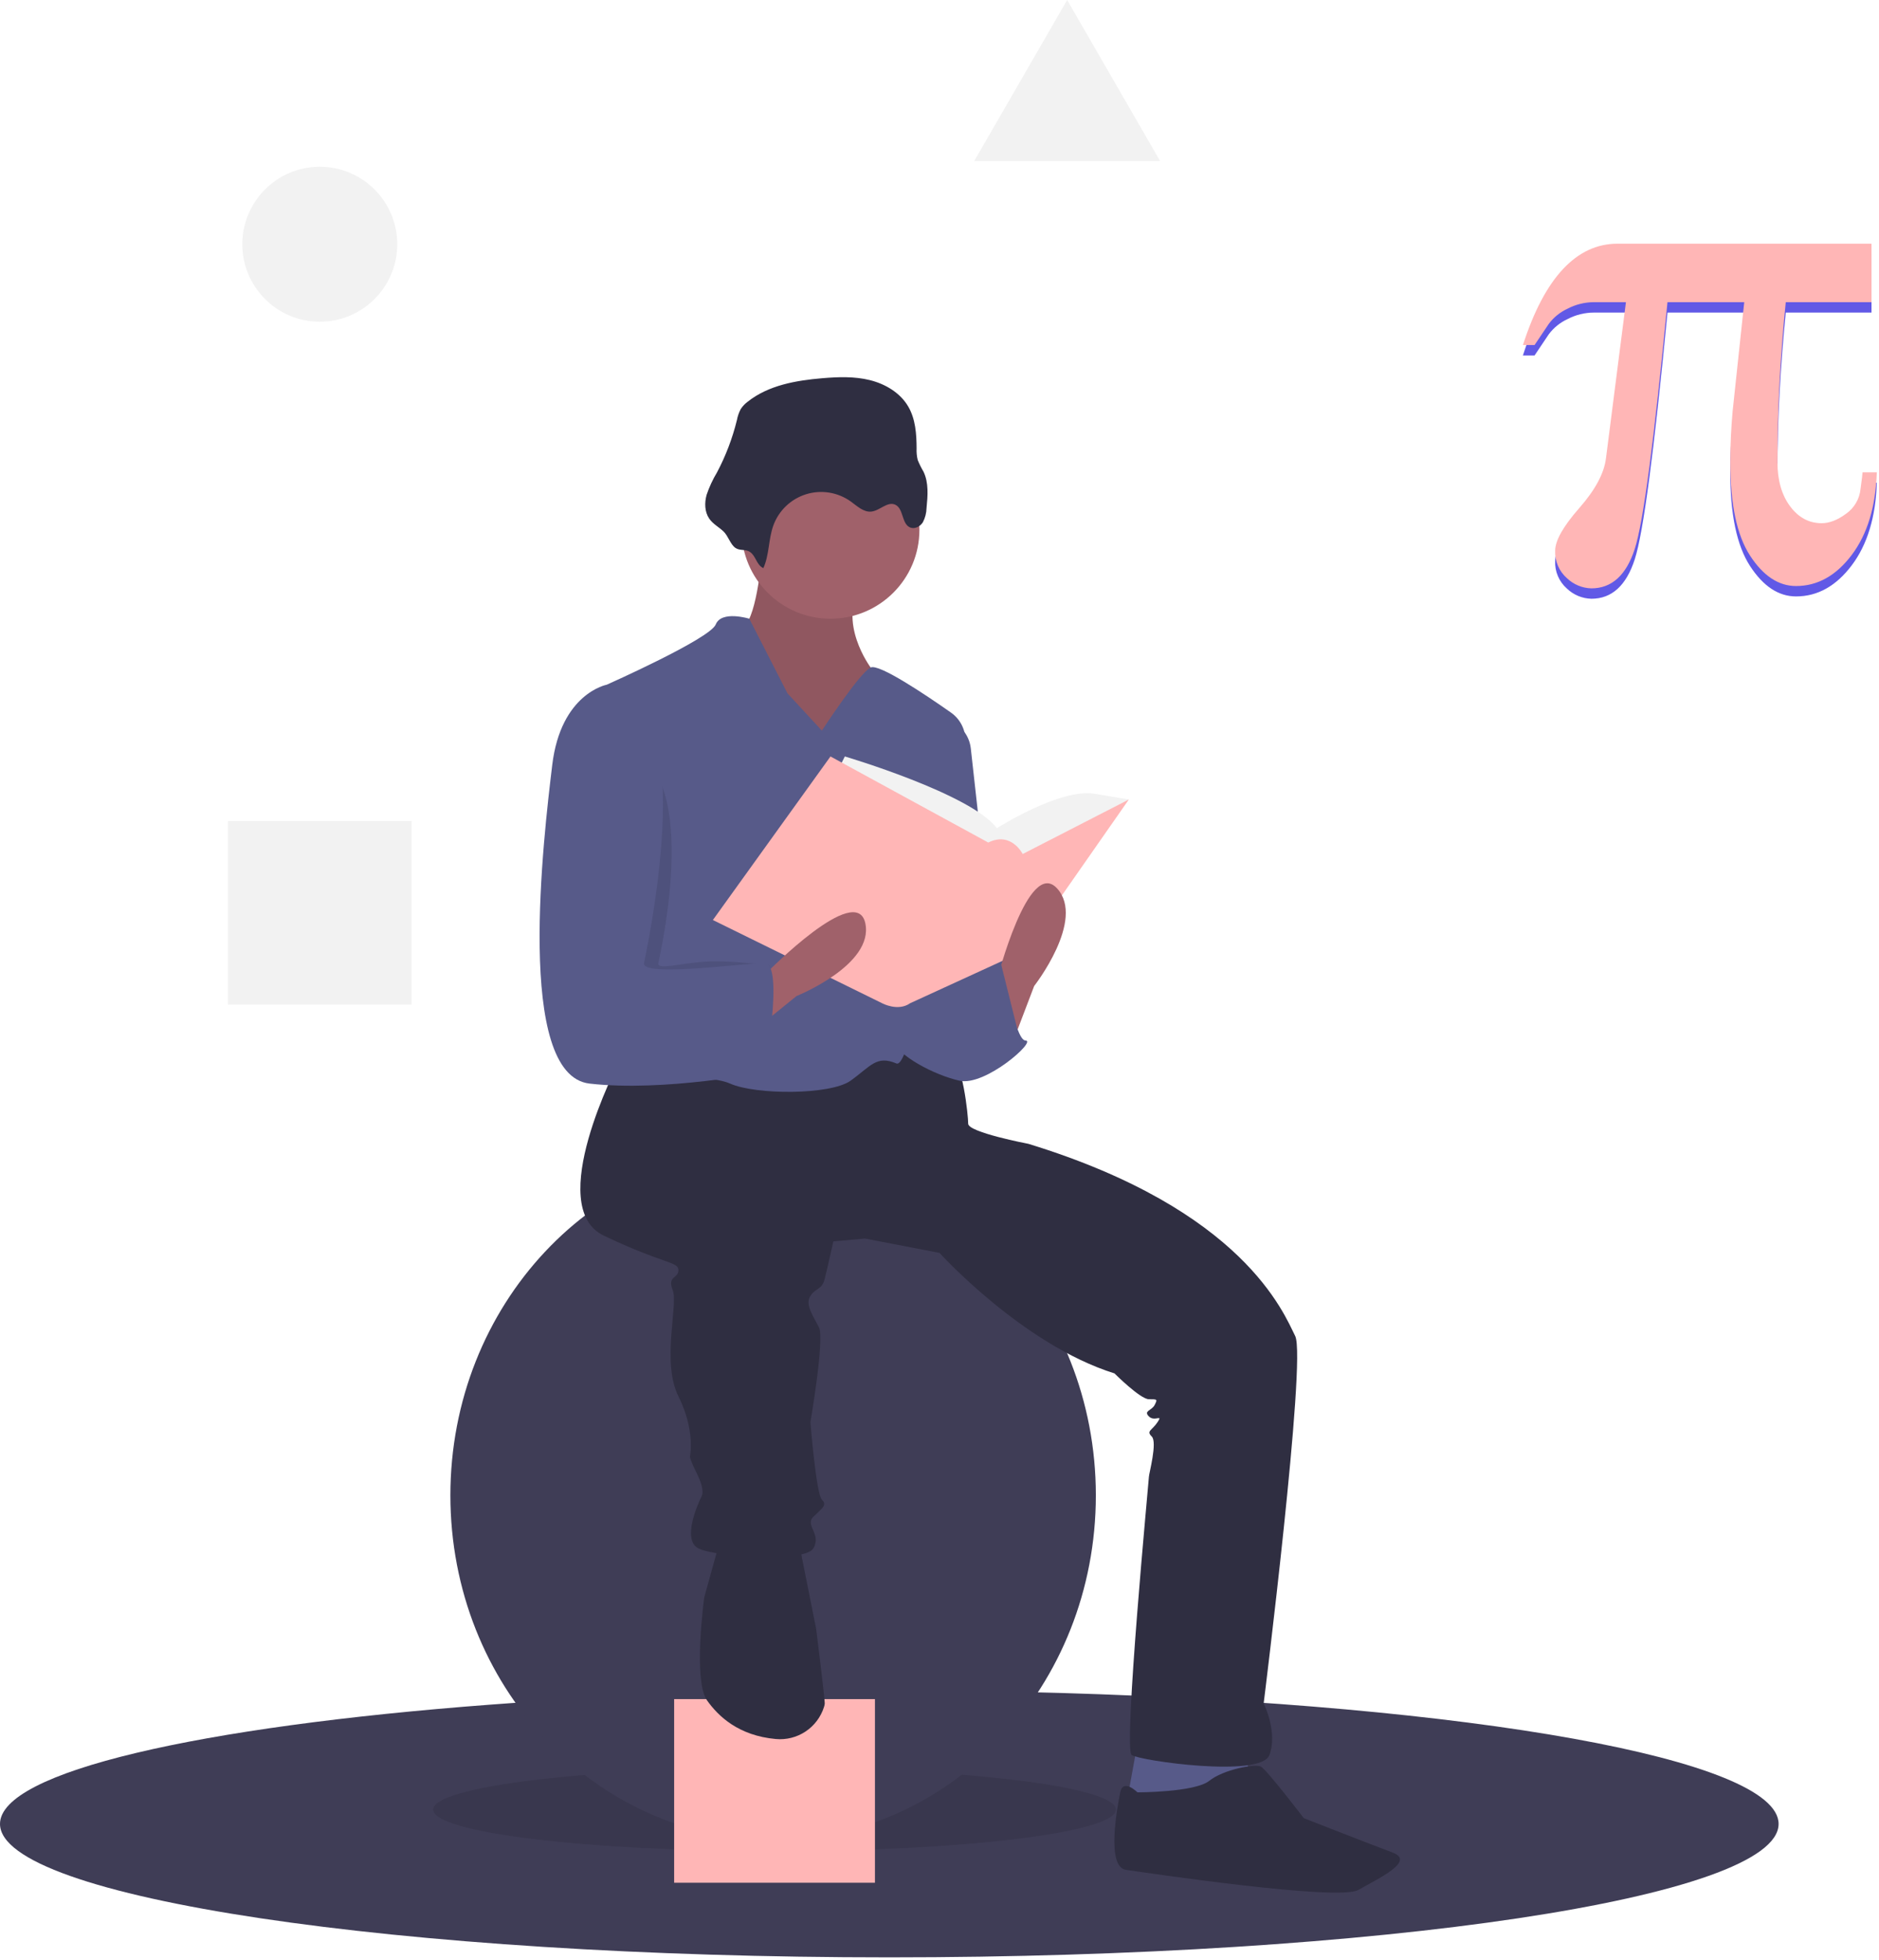 <svg width="655" height="683" viewBox="0 0 655 683" fill="none" xmlns="http://www.w3.org/2000/svg">
<g clip-path="url(#clip0_927_2418)">
<path d="M620 635.614C620 661.294 481.21 682.114 310 682.114C138.79 682.114 0 661.294 0 635.614C0 617.434 69.57 601.684 170.96 594.044C212.77 590.884 260.01 589.114 310 589.114C330.55 589.114 350.63 589.414 370.05 589.984C512.52 594.184 620 613.013 620 635.614Z" fill="#3F3D56"/>
<path opacity="0.1" d="M270 645.114C335.722 645.114 389 638.622 389 630.614C389 622.605 335.722 616.114 270 616.114C204.278 616.114 151 622.605 151 630.614C151 638.622 204.278 645.114 270 645.114Z" fill="black"/>
<path d="M269.5 641.114C331.632 641.114 382 587.388 382 521.114C382 454.839 331.632 401.114 269.5 401.114C207.368 401.114 157 454.839 157 521.114C157 587.388 207.368 641.114 269.5 641.114Z" fill="#3F3D56"/>
<path d="M305 592.114H235V656.114H305V592.114Z" fill="#FFB6B6"/>
<path d="M396.5 607.614L392.5 629.614L418.5 633.614L435.5 623.614L434.5 607.614H396.5Z" fill="#575A89"/>
<path d="M265.5 194.614C265.5 194.614 263.5 217.614 258.5 218.614C253.5 219.614 269.5 259.614 269.5 259.614H293.5L312.5 254.614L303.5 232.614C303.5 232.614 291.5 216.614 300.5 203.614C309.5 190.614 265.5 194.614 265.5 194.614Z" fill="#A0616A"/>
<path opacity="0.1" d="M265.5 194.614C265.5 194.614 263.5 217.614 258.5 218.614C253.5 219.614 269.5 259.614 269.5 259.614H293.5L312.5 254.614L303.5 232.614C303.5 232.614 291.5 216.614 300.5 203.614C309.5 190.614 265.5 194.614 265.5 194.614Z" fill="black"/>
<path d="M215.5 370.614C215.5 370.614 189.5 420.614 210.5 430.614C231.5 440.614 236.5 439.614 236.5 442.614C236.5 445.614 232.5 444.614 234.5 449.614C236.5 454.614 230.5 474.614 236.5 486.614C242.5 498.614 240.5 507.614 240.5 507.614C240.5 507.614 240.5 508.614 242.5 512.614C244.5 516.614 245.5 519.614 244.5 521.614C243.5 523.614 237.5 536.614 243.5 539.614C249.5 542.614 280.5 544.614 283.5 539.614C286.5 534.614 280.5 531.614 283.5 528.614C286.5 525.614 288.5 524.614 286.5 522.614C284.5 520.614 282.5 495.614 282.5 495.614C282.5 495.614 287.5 466.614 285.5 462.614C283.5 458.614 280.5 454.614 282.5 451.614C284.5 448.614 286.5 449.614 287.5 445.614C288.5 441.614 290.5 432.614 290.5 432.614L301.5 431.614L327.5 436.614C327.5 436.614 356.5 468.614 388.5 478.614C388.5 478.614 397.5 487.614 400.5 487.614C403.5 487.614 403.5 487.614 402.5 489.614C401.5 491.614 398.5 491.614 400.5 493.614C402.5 495.614 405.5 492.614 403.5 495.614C401.5 498.614 399.5 498.614 401.5 500.614C403.5 502.614 400.5 513.614 400.5 514.614C400.5 515.614 391.5 609.614 394.5 611.614C397.5 613.614 439.5 619.614 442.5 611.614C445.5 603.614 440.5 593.614 440.5 593.614C440.5 593.614 455.5 473.614 451.5 465.614C447.5 457.614 433.5 421.614 358.5 398.614C358.5 398.614 337.5 394.614 337.5 391.614C337.5 388.614 335.5 369.614 331.5 368.614C327.5 367.614 304.5 366.614 304.5 366.614L275.5 375.614L235.5 368.614L215.5 370.614Z" fill="#2F2E41"/>
<path d="M250.5 538.614L245.5 556.614C245.5 556.614 241.5 585.614 246.5 592.614C250.427 598.112 257.44 604.844 270.444 606.026C274.089 606.36 277.739 605.44 280.79 603.419C283.841 601.397 286.11 598.395 287.223 594.908C287.372 594.491 287.465 594.055 287.5 593.614C287.5 591.614 284.5 567.614 284.5 567.614L279.5 542.614L278.5 535.614L250.5 538.614Z" fill="#2F2E41"/>
<path d="M396.5 624.614C396.5 624.614 391.5 619.614 390.5 624.614C389.5 629.614 385.5 650.614 392.5 651.614C399.5 652.614 466.5 662.614 473.5 658.614C480.5 654.614 493.5 648.614 485.5 645.614C477.5 642.614 454.5 633.614 454.5 633.614C454.5 633.614 441.5 616.614 439.5 615.614C437.5 614.614 426.5 616.614 421.5 620.614C416.5 624.614 396.5 624.614 396.5 624.614Z" fill="#2F2E41"/>
<path d="M289.5 215.614C306.621 215.614 320.5 201.734 320.5 184.614C320.5 167.493 306.621 153.614 289.5 153.614C272.379 153.614 258.5 167.493 258.5 184.614C258.5 201.734 272.379 215.614 289.5 215.614Z" fill="#A0616A"/>
<path d="M286.5 254.614L274.5 241.614L261.199 215.614C261.199 215.614 251.5 212.614 249.5 217.614C247.5 222.614 211.5 238.614 211.5 238.614C211.5 238.614 220.5 322.614 216.5 330.614C212.5 338.614 205.5 370.614 211.5 373.614C217.5 376.614 245.5 373.614 254.5 377.614C263.5 381.614 289.5 381.614 296.5 376.614C303.5 371.614 305.5 367.614 312.5 370.614C318.459 373.168 332.391 285.853 336.402 259.833C336.74 257.647 336.459 255.411 335.592 253.377C334.724 251.342 333.305 249.592 331.494 248.323C322.521 242.029 306.361 231.183 303.5 232.614C299.5 234.614 286.5 254.614 286.5 254.614Z" fill="#575A89"/>
<path d="M329.5 250.614C331.848 251.201 333.961 252.492 335.553 254.315C337.146 256.137 338.143 258.404 338.411 260.809L346.5 333.614C346.5 333.614 326.5 376.614 316.5 347.614C306.5 318.614 329.5 250.614 329.5 250.614Z" fill="#575A89"/>
<path d="M327.5 340.614L349.5 334.614C349.5 334.614 353.5 362.614 357.5 362.614C361.5 362.614 343.5 378.614 334.5 376.614C325.5 374.614 312.5 367.614 311.5 362.614C310.5 357.614 320.5 336.614 320.5 336.614L327.5 340.614Z" fill="#575A89"/>
<path d="M266.098 197.987C268.206 193.339 267.84 187.917 269.583 183.12C270.516 180.551 272.03 178.233 274.008 176.347C275.985 174.461 278.372 173.057 280.981 172.245C283.591 171.434 286.353 171.237 289.051 171.67C291.749 172.102 294.311 173.153 296.536 174.739C298.778 176.338 301.025 178.583 303.762 178.278C306.708 177.95 309.337 174.662 312.046 175.867C315.049 177.202 314.238 182.584 317.28 183.827C318.881 184.481 320.773 183.474 321.697 182.011C322.505 180.474 322.945 178.771 322.983 177.035C323.402 172.77 323.782 168.256 321.932 164.39C321.154 163.08 320.476 161.712 319.904 160.3C319.58 158.981 319.45 157.622 319.518 156.266C319.501 151.253 319.135 146.024 316.613 141.692C313.813 136.884 308.638 133.811 303.239 132.469C297.84 131.128 292.184 131.334 286.641 131.803C277.478 132.579 267.922 134.241 260.703 139.938C259.721 140.655 258.877 141.542 258.209 142.557C257.576 143.764 257.128 145.059 256.881 146.399C255.32 152.755 252.98 158.894 249.914 164.676C248.438 167.127 247.233 169.731 246.318 172.442C245.553 175.196 245.604 178.335 247.207 180.702C248.512 182.63 250.597 183.657 252.236 185.233C253.86 186.794 254.62 189.797 256.419 190.98C257.989 192.012 259.87 191.283 261.472 192.377C263.528 193.782 263.676 196.861 266.098 197.987Z" fill="#2F2E41"/>
<path d="M291.5 269.614L294.5 263.614C294.5 263.614 338.5 276.614 347.5 288.614C347.5 288.614 369.5 274.614 381.5 276.614L393.5 278.614L356.5 311.614L309.5 307.614L291.5 269.614Z" fill="#F2F2F2"/>
<path d="M289.5 263.614L248.5 320.614L307.5 349.614C307.5 349.614 313.016 352.614 317.258 349.614L356.5 331.614L393.5 278.614L356.5 297.614C356.5 297.614 352.5 289.614 344.5 293.614L289.5 263.614Z" fill="#FFB6B6"/>
<path d="M352.5 364.614L360.5 343.614C360.5 343.614 378.5 320.614 368.5 309.614C358.5 298.614 347.5 341.614 347.5 341.614L352.5 364.614Z" fill="#A0616A"/>
<path d="M260.198 361.262L277.654 347.11C277.654 347.11 304.764 336.245 301.632 321.713C298.501 307.18 267.412 338.858 267.412 338.858L260.198 361.262Z" fill="#A0616A"/>
<path opacity="0.1" d="M217 260.113H216C216 260.113 200.5 241.613 197.5 266.613C194.5 291.613 184.5 374.613 210.5 377.613C236.5 380.613 255 365.113 255 365.113C255 365.113 274 336.113 267 336.113C263.613 336.113 254.402 334.592 246 335.113C237.037 335.669 228.984 338.194 229.5 335.613C230.5 330.613 245 267.113 217 260.113Z" fill="black"/>
<path d="M215.5 240.614L211.5 238.614C211.5 238.614 195.5 241.614 192.5 266.614C189.5 291.614 179.5 374.614 205.5 377.614C231.5 380.614 266.5 373.614 266.5 373.614C266.5 373.614 273.5 335.614 266.5 335.614C259.5 335.614 223.5 340.614 224.5 335.614C225.5 330.614 243.5 247.614 215.5 240.614Z" fill="#575A89"/>
<path d="M338 353.114L349.027 336.213L356 364.114L338 372.114V353.114Z" fill="#575A89"/>
<path d="M111.473 112.114C126.385 112.114 138.473 100.025 138.473 85.114C138.473 70.202 126.385 58.114 111.473 58.114C96.561 58.114 84.473 70.202 84.473 85.114C84.473 100.025 96.561 112.114 111.473 112.114Z" fill="#F2F2F2"/>
<path d="M143.473 286.114H79.473V350.114H143.473V286.114Z" fill="#F2F2F2"/>
<path d="M372 0L388.199 28.057L404.397 56.114H372H339.603L355.801 28.057L372 0Z" fill="#F2F2F2"/>
<path d="M654.237 168.229C653.849 180.199 650.934 189.794 645.491 197.013C640.048 204.232 633.58 207.842 626.09 207.843C619.989 207.843 614.641 204.31 610.048 197.244C605.452 190.179 603.155 179.31 603.156 164.638C603.156 161.395 603.233 158.306 603.387 155.372C603.541 152.438 603.734 149.658 603.966 147.032L608.021 108.924H581.264C576.631 157.109 572.828 185.777 569.855 194.928C566.881 204.078 561.843 208.654 554.739 208.654C551.532 208.575 548.473 207.293 546.167 205.063C544.831 203.879 543.774 202.412 543.073 200.77C542.371 199.127 542.044 197.349 542.113 195.565C542.113 192.014 544.912 187.053 550.511 180.681C556.109 174.31 559.217 168.499 559.835 163.248L566.785 108.924H555.55C552.382 108.943 549.265 109.717 546.457 111.183C543.873 112.37 541.624 114.181 539.913 116.453L534.932 123.866H530.878C534.66 112.129 539.313 103.307 544.835 97.399C550.355 91.492 556.707 88.538 563.889 88.538H652.383V108.924H622.499C621.573 118.191 620.858 127.457 620.356 136.723C619.853 145.99 619.602 155.295 619.604 164.638C619.604 170.971 621.071 176.106 624.005 180.044C626.939 183.982 630.607 185.951 635.009 185.951C637.711 185.951 640.549 184.851 643.523 182.65C644.934 181.659 646.116 180.375 646.985 178.886C647.855 177.397 648.392 175.737 648.561 174.021C648.793 172.323 648.967 170.991 649.082 170.024C649.198 169.06 649.256 168.461 649.256 168.229L654.237 168.229Z" fill="#6C63FF"/>
<path opacity="0.1" d="M654.237 168.229C653.849 180.199 650.934 189.794 645.491 197.013C640.048 204.232 633.58 207.842 626.09 207.843C619.989 207.843 614.641 204.31 610.048 197.244C605.452 190.179 603.155 179.31 603.156 164.638C603.156 161.395 603.233 158.306 603.387 155.372C603.541 152.438 603.734 149.658 603.966 147.032L608.021 108.924H581.264C576.631 157.109 572.828 185.777 569.855 194.928C566.881 204.078 561.843 208.654 554.739 208.654C551.532 208.575 548.473 207.293 546.167 205.063C544.831 203.879 543.774 202.412 543.073 200.77C542.371 199.127 542.044 197.349 542.113 195.565C542.113 192.014 544.912 187.053 550.511 180.681C556.109 174.31 559.217 168.499 559.835 163.248L566.785 108.924H555.55C552.382 108.943 549.265 109.717 546.457 111.183C543.873 112.37 541.624 114.181 539.913 116.453L534.932 123.866H530.878C534.66 112.129 539.313 103.307 544.835 97.399C550.355 91.492 556.707 88.538 563.889 88.538H652.383V108.924H622.499C621.573 118.191 620.858 127.457 620.356 136.723C619.853 145.99 619.602 155.295 619.604 164.638C619.604 170.971 621.071 176.106 624.005 180.044C626.939 183.982 630.607 185.951 635.009 185.951C637.711 185.951 640.549 184.851 643.523 182.65C644.934 181.659 646.116 180.375 646.985 178.886C647.855 177.397 648.392 175.737 648.561 174.021C648.793 172.323 648.967 170.991 649.082 170.024C649.198 169.06 649.256 168.461 649.256 168.229L654.237 168.229Z" fill="black"/>
<path d="M654.237 164.61C653.849 176.58 650.934 186.175 645.491 193.394C640.048 200.613 633.58 204.223 626.09 204.224C619.989 204.224 614.641 200.691 610.048 193.625C605.452 186.56 603.155 175.691 603.156 161.019C603.156 157.776 603.233 154.687 603.387 151.753C603.541 148.819 603.734 146.039 603.966 143.413L608.021 105.305H581.264C576.631 153.49 572.828 182.158 569.855 191.309C566.881 200.459 561.843 205.035 554.739 205.035C551.532 204.956 548.473 203.674 546.167 201.444C544.831 200.26 543.774 198.793 543.073 197.151C542.371 195.508 542.044 193.73 542.113 191.946C542.113 188.395 544.912 183.434 550.511 177.062C556.109 170.691 559.217 164.88 559.835 159.629L566.785 105.305H555.55C552.382 105.324 549.265 106.098 546.457 107.564C543.873 108.751 541.624 110.562 539.913 112.834L534.932 120.247H530.878C534.66 108.51 539.313 99.688 544.835 93.78C550.355 87.873 556.707 84.919 563.889 84.919H652.383V105.305H622.499C621.573 114.572 620.858 123.838 620.356 133.104C619.853 142.371 619.602 151.676 619.604 161.019C619.604 167.352 621.071 172.487 624.005 176.425C626.939 180.363 630.607 182.332 635.009 182.332C637.711 182.332 640.549 181.232 643.523 179.031C644.934 178.04 646.116 176.756 646.985 175.267C647.855 173.778 648.392 172.118 648.561 170.402C648.793 168.704 648.967 167.372 649.082 166.405C649.198 165.441 649.256 164.842 649.256 164.61H654.237Z" fill="#FFB6B6"/>
</g>
<defs>
<clipPath id="clip0_927_2418">
<rect width="654.237" height="682.114" fill="white"/>
</clipPath>
</defs>
</svg>

